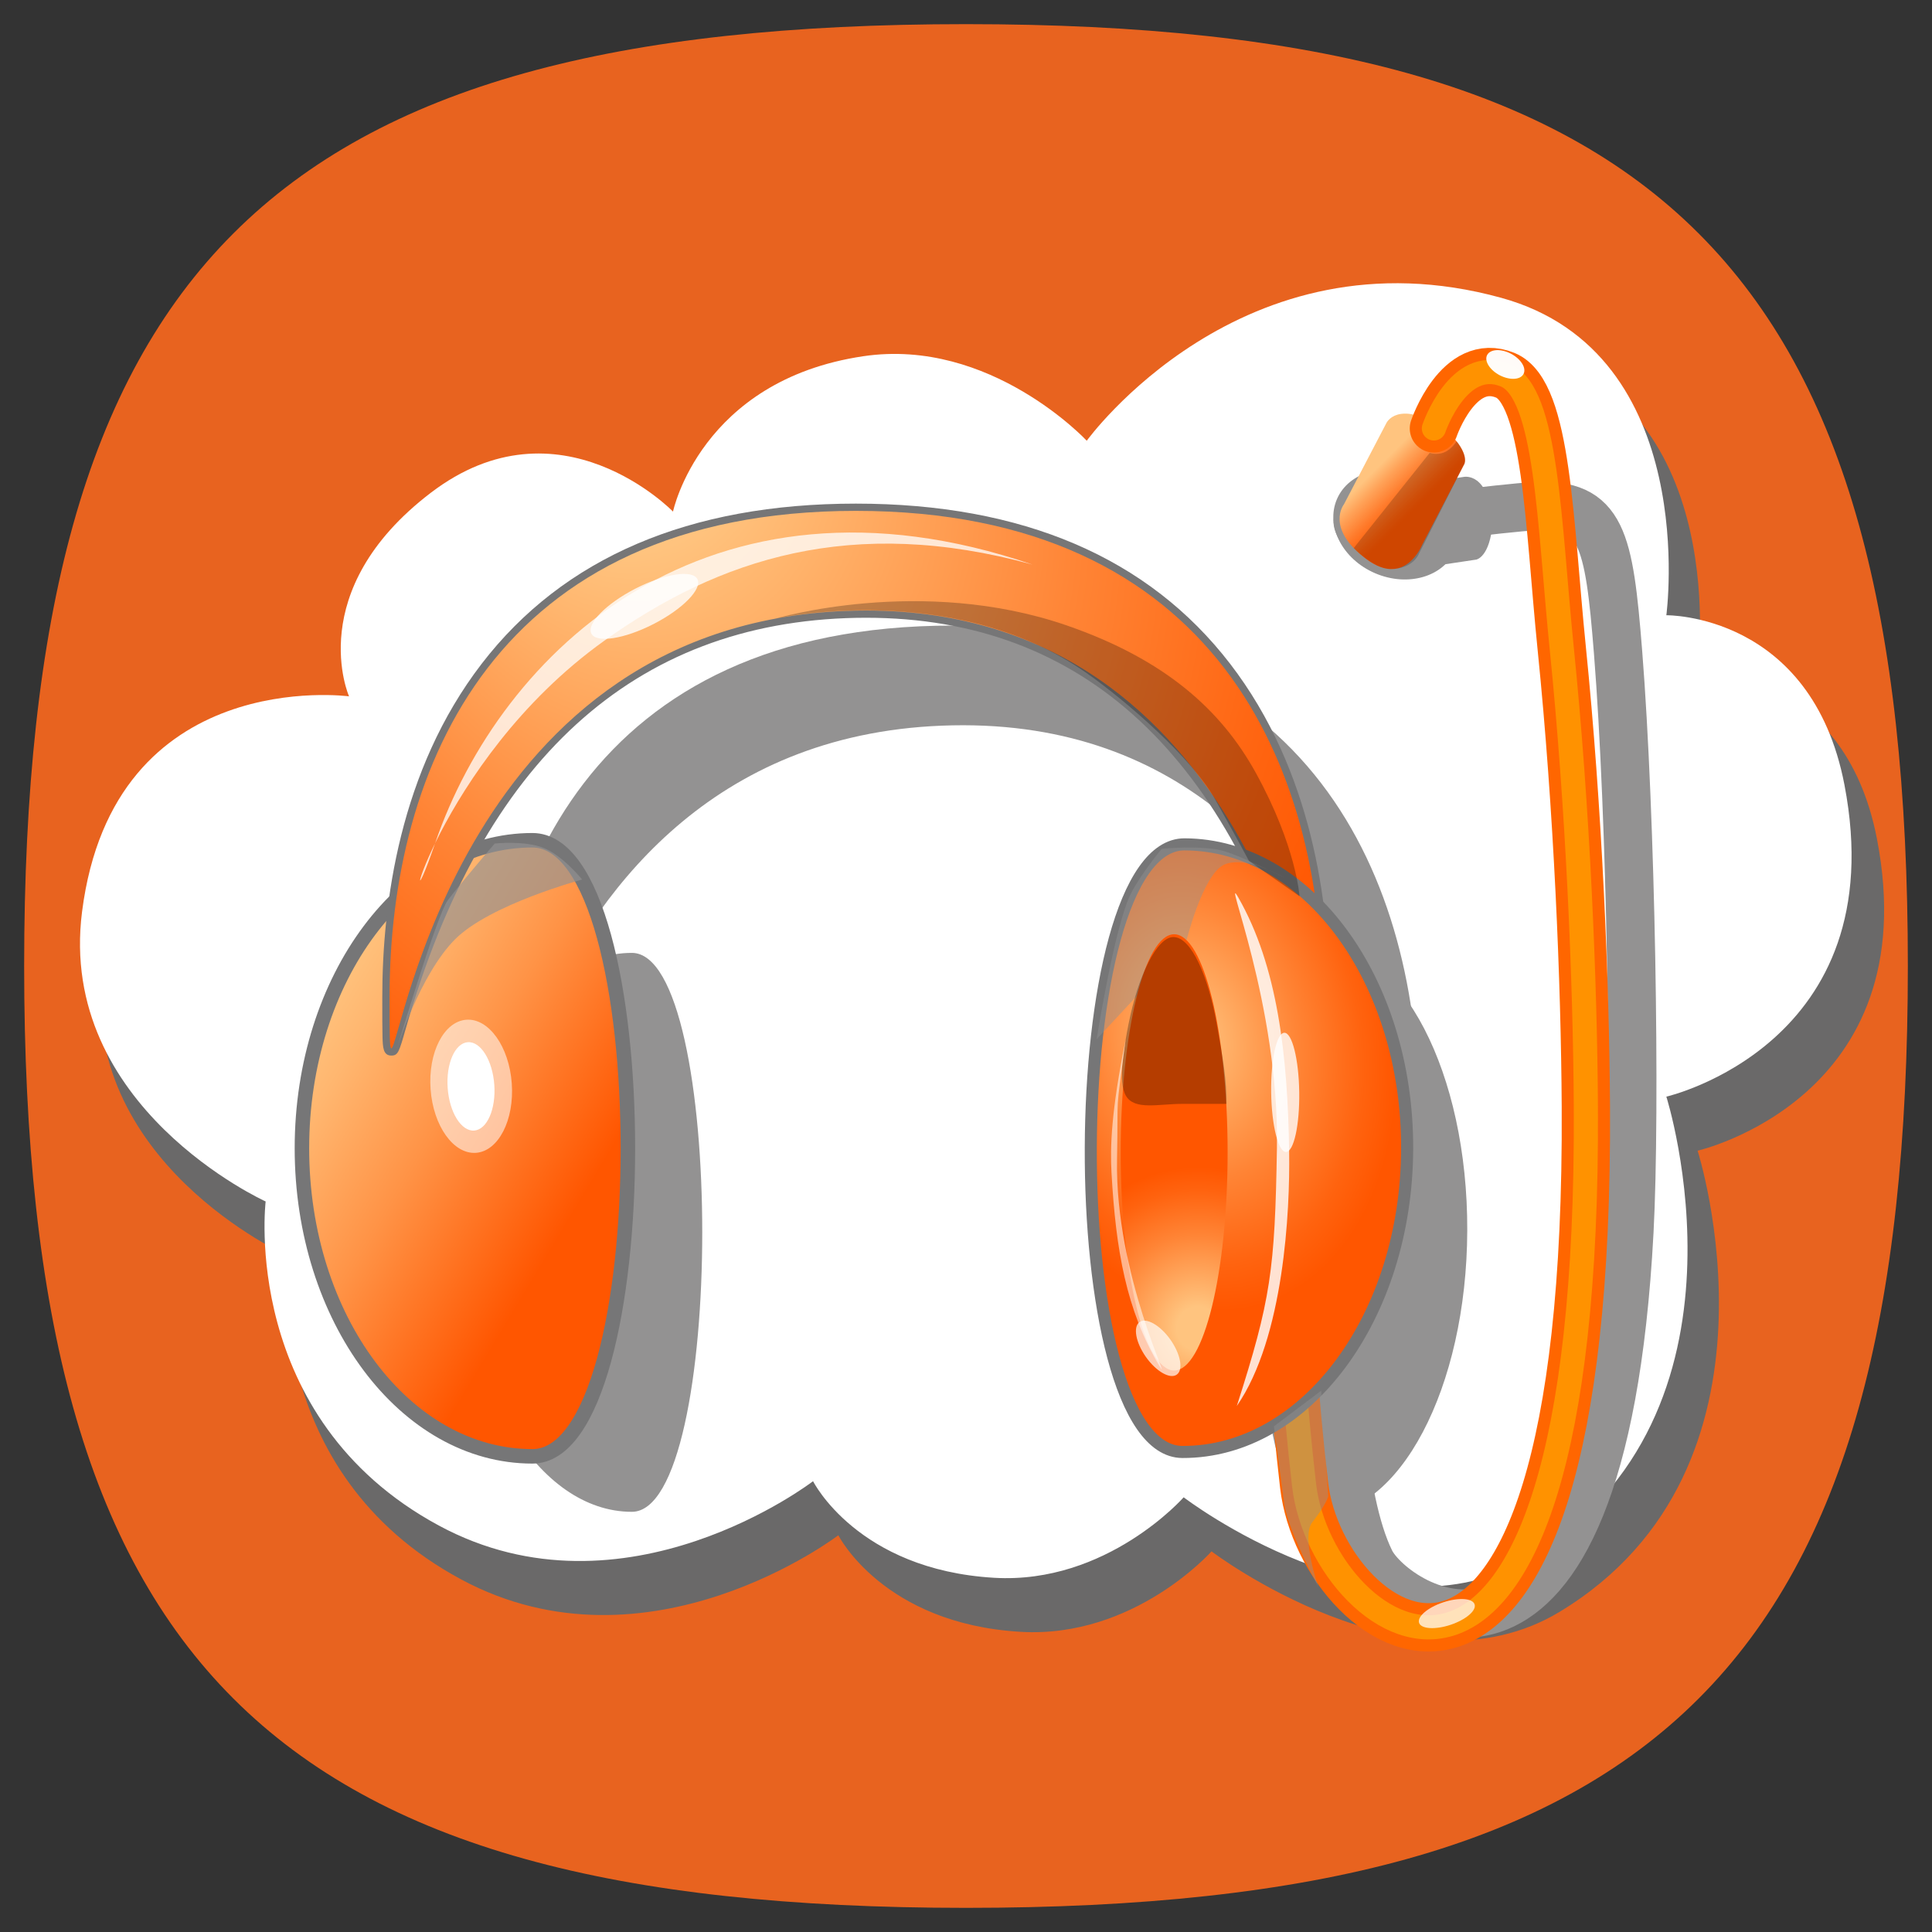<?xml version="1.0" encoding="iso-8859-1"?>
<!-- Generator: Adobe Illustrator 15.1.0, SVG Export Plug-In . SVG Version: 6.00 Build 0)  -->
<!DOCTYPE svg PUBLIC "-//W3C//DTD SVG 1.1//EN" "http://www.w3.org/Graphics/SVG/1.1/DTD/svg11.dtd">
<svg version="1.1" xmlns="http://www.w3.org/2000/svg" xmlns:xlink="http://www.w3.org/1999/xlink" x="0px" y="0px" width="100%"
	 height="100%" viewBox="0 0 80 80" style="enable-background:new 0 0 80 80;" xml:space="preserve">
<rect x="0" y="0" width="80" height="80" fill="#333333" stroke="none"/>
<g id="DO_NOT_EDIT_-_BOUNDING_BOX">
	<rect id="BOUNDING_BOX" style="fill:none;" width="80" height="80"/>
</g>
<g id="ORANGE_x2F_YELLOW_BACKGROUNDS">
	<path id="ORANGE3_1_" style="fill:#E8631F;" d="M79,40c0,28.893-10.105,39-39,39S1,68.893,1,40C1,11.106,11.105,1,40,1
		S79,11.106,79,40z"/>
</g>
<g id="DO_NOT_EDIT_-_HIGHLIGHT" style="display:none;">
	<defs>
		<filter id="Adobe_OpacityMaskFilter" filterUnits="userSpaceOnUse" x="1.023" y="1" width="77.953" height="78">
			<feFlood  style="flood-color:white;flood-opacity:1" result="back"/>
			<feBlend  in="SourceGraphic" in2="back" mode="normal"/>
		</filter>
	</defs>
	<mask maskUnits="userSpaceOnUse" x="1.023" y="1" width="77.953" height="78" id="OVERLAY_2_" style="display:inline;">
		<g style="filter:url(#Adobe_OpacityMaskFilter);">
			<defs>
				<filter id="Adobe_OpacityMaskFilter_1_" filterUnits="userSpaceOnUse" x="1.023" y="1" width="77.953" height="78">
					<feFlood  style="flood-color:white;flood-opacity:1" result="back"/>
					<feBlend  in="SourceGraphic" in2="back" mode="normal"/>
				</filter>
			</defs>
			<mask maskUnits="userSpaceOnUse" x="1.023" y="1" width="77.953" height="78" id="OVERLAY_2_">
				<g style="filter:url(#Adobe_OpacityMaskFilter_1_);">
				</g>
			</mask>
			<linearGradient id="OVERLAY_3_" gradientUnits="userSpaceOnUse" x1="39.999" y1="5.182" x2="39.999" y2="58.802">
				<stop  offset="0" style="stop-color:#FFFFFF"/>
				<stop  offset="1" style="stop-color:#D6D6D6"/>
			</linearGradient>
			<path id="OVERLAY_1_" style="mask:url(#OVERLAY_2_);fill:url(#OVERLAY_3_);" d="M78.977,40c0,28.893-10.1,39-38.977,39
				S1.023,68.893,1.023,40c0-28.894,10.1-39,38.977-39S78.977,11.106,78.977,40z"/>
		</g>
	</mask>
	<linearGradient id="OVERLAY_4_" gradientUnits="userSpaceOnUse" x1="39.999" y1="5.182" x2="39.999" y2="58.802">
		<stop  offset="0" style="stop-color:#FFFFFF"/>
		<stop  offset="1" style="stop-color:#000000"/>
	</linearGradient>
	<path id="OVERLAY" style="display:inline;opacity:0.5;fill:url(#OVERLAY_4_);" d="M78.977,40c0,28.893-10.1,39-38.977,39
		S1.023,68.893,1.023,40c0-28.894,10.1-39,38.977-39S78.977,11.106,78.977,40z"/>
	<defs>
		<filter id="Adobe_OpacityMaskFilter_2_" filterUnits="userSpaceOnUse" x="1" y="1" width="78" height="78">
			<feFlood  style="flood-color:white;flood-opacity:1" result="back"/>
			<feBlend  in="SourceGraphic" in2="back" mode="normal"/>
		</filter>
	</defs>
	<mask maskUnits="userSpaceOnUse" x="1" y="1" width="78" height="78" id="HIGHLIGHT_2_" style="display:inline;">
		<g style="filter:url(#Adobe_OpacityMaskFilter_2_);">
			<defs>
				<filter id="Adobe_OpacityMaskFilter_3_" filterUnits="userSpaceOnUse" x="1" y="1" width="78" height="78">
					<feFlood  style="flood-color:white;flood-opacity:1" result="back"/>
					<feBlend  in="SourceGraphic" in2="back" mode="normal"/>
				</filter>
			</defs>
			<mask maskUnits="userSpaceOnUse" x="1" y="1" width="78" height="78" id="HIGHLIGHT_2_">
				<g style="filter:url(#Adobe_OpacityMaskFilter_3_);">
				</g>
			</mask>
			<linearGradient id="HIGHLIGHT_3_" gradientUnits="userSpaceOnUse" x1="39.999" y1="1.247" x2="39.999" y2="78.511">
				<stop  offset="0" style="stop-color:#FFFFFF"/>
				<stop  offset="1" style="stop-color:#000000"/>
			</linearGradient>
			<path id="HIGHLIGHT_1_" style="mask:url(#HIGHLIGHT_2_);fill:url(#HIGHLIGHT_3_);" d="M39.999,1C11.105,1,1,11.106,1,40
				c0,28.893,10.105,39,38.999,39C68.896,79,79,68.893,79,40C79,11.106,68.896,1,39.999,1z M39.999,78.025
				C11.57,78.025,1.976,68.43,1.976,40c0-28.429,9.595-38.024,38.023-38.024c28.43,0,38.024,9.596,38.024,38.024
				C78.023,68.43,68.429,78.025,39.999,78.025z"/>
		</g>
	</mask>
	<linearGradient id="HIGHLIGHT_4_" gradientUnits="userSpaceOnUse" x1="39.999" y1="1.247" x2="39.999" y2="78.511">
		<stop  offset="0" style="stop-color:#FFFFFF"/>
		<stop  offset="1" style="stop-color:#FFFFFF"/>
	</linearGradient>
	<path id="HIGHLIGHT" style="display:inline;opacity:0.25;fill:url(#HIGHLIGHT_4_);" d="M39.999,1C11.105,1,1,11.106,1,40
		c0,28.893,10.105,39,38.999,39C68.896,79,79,68.893,79,40C79,11.106,68.896,1,39.999,1z M39.999,78.025
		C11.57,78.025,1.976,68.43,1.976,40c0-28.429,9.595-38.024,38.023-38.024c28.43,0,38.024,9.596,38.024,38.024
		C78.023,68.43,68.429,78.025,39.999,78.025z"/>
</g>
<g id="PLACE_YOUR_GLYPH_HERE">
	<g id="&#x30EC;&#x30A4;&#x30E4;&#x30FC;_10">
		<g id="&#x30EC;&#x30A4;&#x30E4;&#x30FC;_11">
		</g>
		<path style="fill:#6A6969;" d="M11.887,51.989c0,0-8.696-3.904-7.655-12c1.315-10.229,11.133-8.916,11.133-8.916
			s-1.947-4.364,3.404-8.425c5.371-4.076,10.105,0.775,10.105,0.775s1.139-5.434,7.937-6.434c5.3-0.78,9.315,3.5,9.315,3.5
			s6.46-8.881,17.287-5.917c8.354,2.287,6.881,13.142,6.881,13.142s6.052-0.089,7.427,7.024c2.078,10.749-7.427,12.91-7.427,12.91
			s4.196,13.09-5.705,19.09c-6.199,3.756-14.422-2.5-14.422-2.5s-3.194,3.607-7.901,3.333c-5.707-0.333-7.552-4-7.552-4
			s-7.853,5.997-15.609,1.834C10.796,60.947,11.887,51.989,11.887,51.989z"/>
		<path style="fill:#FFFFFF;" d="M11,49.75c0,0-8.635-3.904-7.602-12c1.306-10.229,11.055-8.916,11.055-8.916
			s-1.934-4.364,3.38-8.425c5.333-4.076,10.035,0.775,10.035,0.775S29,15.75,35.75,14.75c5.264-0.78,9.25,3.5,9.25,3.5
			s6.415-8.881,17.167-5.917C70.462,14.621,69,25.476,69,25.476s6.009-0.089,7.375,7.024C78.438,43.249,69,45.41,69,45.41
			s4.167,13.09-5.666,19.09C57.179,68.256,49.013,62,49.013,62s-3.172,3.607-7.846,3.333c-5.667-0.333-7.5-4-7.5-4
			s-7.798,5.997-15.5,1.834C9.917,58.708,11,49.75,11,49.75z"/>
		<g>
			<path style="fill:#939292;" d="M54.618,39.124c3.412,0.012,6.16,5.307,6.138,11.829c-0.022,6.52-2.807,11.799-6.219,11.787
				C51.123,62.728,51.204,39.113,54.618,39.124z"/>
			<path style="fill:#939292;" d="M26.164,62.601c-3.884,0-7.034-5.181-7.034-11.573c0-6.391,3.149-11.571,7.034-11.571
				C30.05,39.456,30.05,62.601,26.164,62.601z"/>
			<path style="fill:#939292;" d="M58.751,46.029c0,9.458,0-16.375-19.311-15.994c-19.364,0.381-19.31,25.452-19.31,15.994
				S24.5,25.904,39.44,25.904C54.382,25.904,58.751,36.571,58.751,46.029z"/>
		</g>
		
			<ellipse transform="matrix(0.92 0.393 -0.393 0.92 13.148 -20.948)" style="fill:#939292;" cx="57.808" cy="21.684" rx="2.665" ry="2.195"/>
		<path style="fill:none;stroke:#939292;stroke-width:2;stroke-miterlimit:10;" d="M57.208,21.684c0,0,5.085-0.667,6.375-0.725
			C66.333,20.833,66.625,22.292,67,27c0.543,6.823,0.74,18.925,0.47,24c-1.136,21.334-9.775,15.561-10.719,13.652
			c-1.33-2.69-1.369-8.235-1.369-8.235"/>
		<path style="fill:#939292;" d="M56.989,20.289c0,0-2.57,0.33-1.52,2.085c0.947,1.583,2.032,1.34,2.032,1.34l3.627-0.542
			c0,0,0.566-0.089,0.678-1.523c-0.146-2.126-1.19-1.902-1.19-1.902L56.989,20.289z"/>
		<linearGradient id="SVGID_1_" gradientUnits="userSpaceOnUse" x1="56.302" y1="18.588" x2="60.261" y2="22.547">
			<stop  offset="0.19" style="stop-color:#FFC47F"/>
			<stop  offset="0.293" style="stop-color:#FFA258"/>
			<stop  offset="0.433" style="stop-color:#FF7929"/>
			<stop  offset="0.54" style="stop-color:#FF600B"/>
			<stop  offset="0.601" style="stop-color:#FF5600"/>
		</linearGradient>
		<path style="fill:url(#SVGID_1_);" d="M55.652,20.88c0,0-0.796,0.987,0.931,2.274c1.595,1.189,2.302-0.588,2.302-0.588
			l1.751-3.354c0,0,0.271-0.527-0.885-1.504c-1.9-1.19-2.348-0.182-2.348-0.182L55.652,20.88z"/>
		<path style="fill:none;stroke:#FF6600;stroke-width:2;stroke-linecap:round;stroke-miterlimit:10;" d="M59.375,17.74
			c0,0,1.017-3,2.959-2.2c1.729,0.712,1.813,6.171,2.333,11.293c0.674,6.648,0.972,13.853,1,19C65.83,75.5,54.751,67.939,54,61.5
			c-0.404-3.463-0.618-7.083-0.618-7.083"/>
		<path style="fill:none;stroke:#FF9200;stroke-linecap:round;stroke-miterlimit:10;" d="M59.375,17.74c0,0,1.017-3,2.959-2.2
			c1.729,0.712,1.813,6.171,2.333,11.293c0.674,6.648,0.972,13.852,1,19C65.83,75.5,54.751,67.939,54,61.5
			c-0.404-3.463-0.618-7.083-0.618-7.083"/>
		<g>
			<linearGradient id="SVGID_2_" gradientUnits="userSpaceOnUse" x1="8.869" y1="40.112" x2="28.107" y2="51.672">
				<stop  offset="0.19" style="stop-color:#FFC47F"/>
				<stop  offset="0.296" style="stop-color:#FFB66F"/>
				<stop  offset="0.502" style="stop-color:#FF9346"/>
				<stop  offset="0.785" style="stop-color:#FF5904"/>
				<stop  offset="0.8" style="stop-color:#FF5600"/>
			</linearGradient>
			<path style="fill:url(#SVGID_2_);stroke:#767677;stroke-width:0.6;stroke-linejoin:round;stroke-miterlimit:10;" d="
				M22.046,60.304c-5.271,0-9.544-5.71-9.544-12.756c0-7.044,4.273-12.755,9.544-12.755C27.318,34.793,27.318,60.304,22.046,60.304z
				"/>
			<g>
				
					<radialGradient id="SVGID_3_" cx="35.441" cy="32.282" r="44.35" fx="24.853" fy="16.405" gradientUnits="userSpaceOnUse">
					<stop  offset="0.104" style="stop-color:#FFC47F"/>
					<stop  offset="0.147" style="stop-color:#FFB972"/>
					<stop  offset="0.361" style="stop-color:#FF8435"/>
					<stop  offset="0.519" style="stop-color:#FF630F"/>
					<stop  offset="0.601" style="stop-color:#FF5600"/>
				</radialGradient>
				<path style="fill:url(#SVGID_3_);" d="M16.204,43.56c-0.04,0-0.089-0.021-0.118-0.049c-0.103-0.103-0.106-0.309-0.106-2.151
					c0-4.836,1.403-20.355,19.46-20.355c18.058,0,19.461,15.519,19.461,20.275c0,2.233,0,2.233-0.223,2.233
					c-0.166,0-0.198-0.115-0.444-1.01c-3.117-11.329-9.299-17.072-18.373-17.072l-0.418,0.004
					c-9.275,0.183-15.596,5.944-18.787,17.125C16.403,43.446,16.371,43.56,16.204,43.56L16.204,43.56z"/>
				<path style="fill:#767677;" d="M35.44,21.154c14.941,0,19.311,10.667,19.311,20.125c0,1.465,0,2.083-0.072,2.083
					c-0.388,0-2.876-18.082-18.817-18.082c-0.14,0-0.279,0.001-0.421,0.004C19.146,25.605,16.601,43.41,16.204,43.41
					c-0.075,0-0.073-0.632-0.073-2.131C16.13,31.821,20.5,21.154,35.44,21.154 M35.44,20.854c-6.897,0-12.111,2.231-15.496,6.633
					c-3.401,4.422-4.114,9.941-4.114,13.792v0.08c0,0.725,0,1.24,0.009,1.574c0.011,0.417,0.021,0.776,0.364,0.776
					c0.28,0,0.323-0.147,0.597-1.109c3.171-11.11,9.444-16.835,18.646-17.016c0.139-0.002,0.276-0.004,0.414-0.004
					c9,0,15.133,5.707,18.23,16.962c0.268,0.971,0.309,1.12,0.589,1.12c0.372,0,0.372,0,0.372-2.384
					c0-3.851-0.714-9.37-4.114-13.792C47.552,23.086,42.338,20.854,35.44,20.854L35.44,20.854z"/>
			</g>
			
				<radialGradient id="SVGID_4_" cx="50.694" cy="43.93" r="11.659" gradientTransform="matrix(0.235 1.375 -0.998 0.147 81.394 -33.135)" gradientUnits="userSpaceOnUse">
				<stop  offset="0" style="stop-color:#FFC47F"/>
				<stop  offset="0.06" style="stop-color:#FFB972"/>
				<stop  offset="0.362" style="stop-color:#FF8435"/>
				<stop  offset="0.583" style="stop-color:#FF630F"/>
				<stop  offset="0.699" style="stop-color:#FF5600"/>
			</radialGradient>
			<path style="fill:url(#SVGID_4_);stroke:#767677;stroke-width:0.5;stroke-linejoin:round;stroke-miterlimit:10;" d="
				M49.051,34.963c5.114,0.018,9.24,5.662,9.216,12.61c-0.024,6.946-4.189,12.565-9.307,12.55
				C43.844,60.104,43.932,34.947,49.051,34.963z"/>
		</g>
		<g style="opacity:0.76;">
			<path style="fill:#FFFFFF;" d="M42.754,23.378c-7.467-2.054-12.978-0.247-17.74,3.159c-7.048,5.042-8.702,13.367-6.999,8.384
				C20.723,27,29.292,18.776,42.754,23.378"/>
		</g>
		<path style="opacity:0.66;fill:#939292;" d="M16.438,43.41c0,0,0.948-3.042,2.396-4.506c1.442-1.457,5.271-2.484,5.271-2.484
			s-0.807-1-1.604-1.313s-2.015-0.178-2.015-0.178s-1.497,1.742-1.948,2.355C18.085,37.897,16.438,43.41,16.438,43.41z"/>
		<path style="opacity:0.44;fill:#939292;" d="M53.188,36.345c0,0-1.559-0.928-2.473-0.553c-0.915,0.375-1.617,3.27-1.617,3.27
			l-3.688,3.968c0,0,0.75-4.741,1.425-6.042c0.431-0.83,1.271-1.843,1.271-1.843s1.729-0.169,2.608,0.107
			S53.188,36.345,53.188,36.345"/>
		
			<radialGradient id="SVGID_5_" cx="50.105" cy="53.121" r="6.83" fx="50.056" fy="53.269" gradientTransform="matrix(1.235 0 0 1.272 -12.226 -12.728)" gradientUnits="userSpaceOnUse">
			<stop  offset="0.104" style="stop-color:#FFC47F"/>
			<stop  offset="0.16" style="stop-color:#FFB972"/>
			<stop  offset="0.441" style="stop-color:#FF8435"/>
			<stop  offset="0.647" style="stop-color:#FF630F"/>
			<stop  offset="0.755" style="stop-color:#FF5600"/>
		</radialGradient>
		<ellipse style="fill:url(#SVGID_5_);" cx="48.619" cy="47.718" rx="2.214" ry="9.032"/>
		
			<ellipse transform="matrix(-0.997 0.072 -0.072 -0.997 42.2 88.4)" style="opacity:0.55;fill:#FFFFFF;" cx="19.511" cy="44.959" rx="1.686" ry="2.764"/>
		<path style="opacity:0.73;fill:#FFFFFF;" d="M60.066,67.28c-0.634,0.211-1.217,0.176-1.306-0.082
			c-0.083-0.256,0.36-0.636,0.994-0.847c0.634-0.212,1.22-0.179,1.305,0.08C61.146,66.688,60.701,67.067,60.066,67.28z"/>
		
			<ellipse transform="matrix(-0.997 0.072 -0.072 -0.997 42.192 88.403)" style="fill:#FFFFFF;" cx="19.511" cy="44.958" rx="0.968" ry="1.835"/>
		<path style="opacity:0.97;fill:#FFFFFF;" d="M62.1,15.539c-0.414-0.218-0.649-0.592-0.521-0.839
			c0.132-0.247,0.571-0.271,0.987-0.053c0.415,0.218,0.649,0.594,0.519,0.84C62.956,15.733,62.517,15.754,62.1,15.539z"/>
		<path style="opacity:0.29;" d="M46.729,42.41c-0.192,0.978-0.442,2.396-0.107,2.965c0.359,0.61,1.344,0.334,2.339,0.334
			c0.738,0,1.821,0,1.821,0c0.018-0.984-0.151-1.921-0.398-3.299c-0.357-1.992-1.055-3.609-1.797-3.609
			C47.912,38.801,47.126,40.395,46.729,42.41z"/>
		
			<ellipse transform="matrix(-1 0.014 -0.014 -1 107.061 89.74)" style="opacity:0.79;fill:#FFFFFF;" cx="53.21" cy="45.252" rx="0.581" ry="2.468"/>
		<path style="opacity:0.25;" d="M32.084,25.622c0,0,7.356-1.664,12.916,2.253c1.657,1.167,4.363,3.521,5.318,5.229
			s1.398,2.542,1.398,2.542l2.094,1.468c0,0-0.123-2.052-1.811-5.115c-1.431-2.597-3.75-4.688-7.812-6.096
			C38.14,23.808,32.084,25.622,32.084,25.622z"/>
		<path style="opacity:0.69;fill:#FFFFFF;" d="M47.451,56.191c-0.425-0.604-0.543-1.25-0.263-1.449
			c0.28-0.195,0.854,0.131,1.277,0.731c0.425,0.603,0.541,1.251,0.263,1.447C48.448,57.12,47.876,56.792,47.451,56.191z"/>
		<g style="opacity:0.82;">
			<path style="fill:#FFFFFF;" d="M51.213,58.221c1.412-4.408,1.577-5.637,1.662-10.672c0.101-5.987-2.309-11.623-1.602-10.389
				c1.628,2.84,2.052,6.55,2.108,10.558C53.416,50.12,53.175,55.375,51.213,58.221"/>
		</g>
		<g style="opacity:0.54;">
			<path style="fill:#FFFFFF;" d="M46.613,43.03c-0.446,3.429-0.303,1.929-0.359,4.991c-0.089,4.78,2.352,9.542,1.756,8.54
				c-1.376-2.307-1.805-4.795-1.985-7.997C45.966,47.515,46.008,46.017,46.613,43.03"/>
		</g>
		<path style="opacity:0.79;fill:#FFFFFF;" d="M26.308,24.375c1.214-0.62,2.363-0.8,2.572-0.392c0.206,0.403-0.609,1.236-1.82,1.858
			c-1.215,0.621-2.365,0.797-2.572,0.396C24.278,25.831,25.097,25,26.308,24.375z"/>
		<path style="opacity:0.44;fill:#939292;" d="M52.75,59.062c0,0,0.294,2.229,0.438,3.25s1.395,3.388,1.395,3.388
			s-0.708-2.074-0.25-2.658C54.922,62.291,55,61.959,55,61.959l-0.292-4.375L52.75,59.062z"/>
		<path style="opacity:0.19;" d="M56.055,22.694c0,0,0.82,0.868,1.533,0.868c0.924,0,1.163-0.625,1.163-0.625l1.885-3.725
			c0,0,0.095-0.143-0.036-0.459s-0.285-0.48-0.285-0.48s-0.205,0.336-0.518,0.461s-0.594,0.016-0.594,0.016L56.055,22.694z"/>
	</g>
</g>
</svg>
